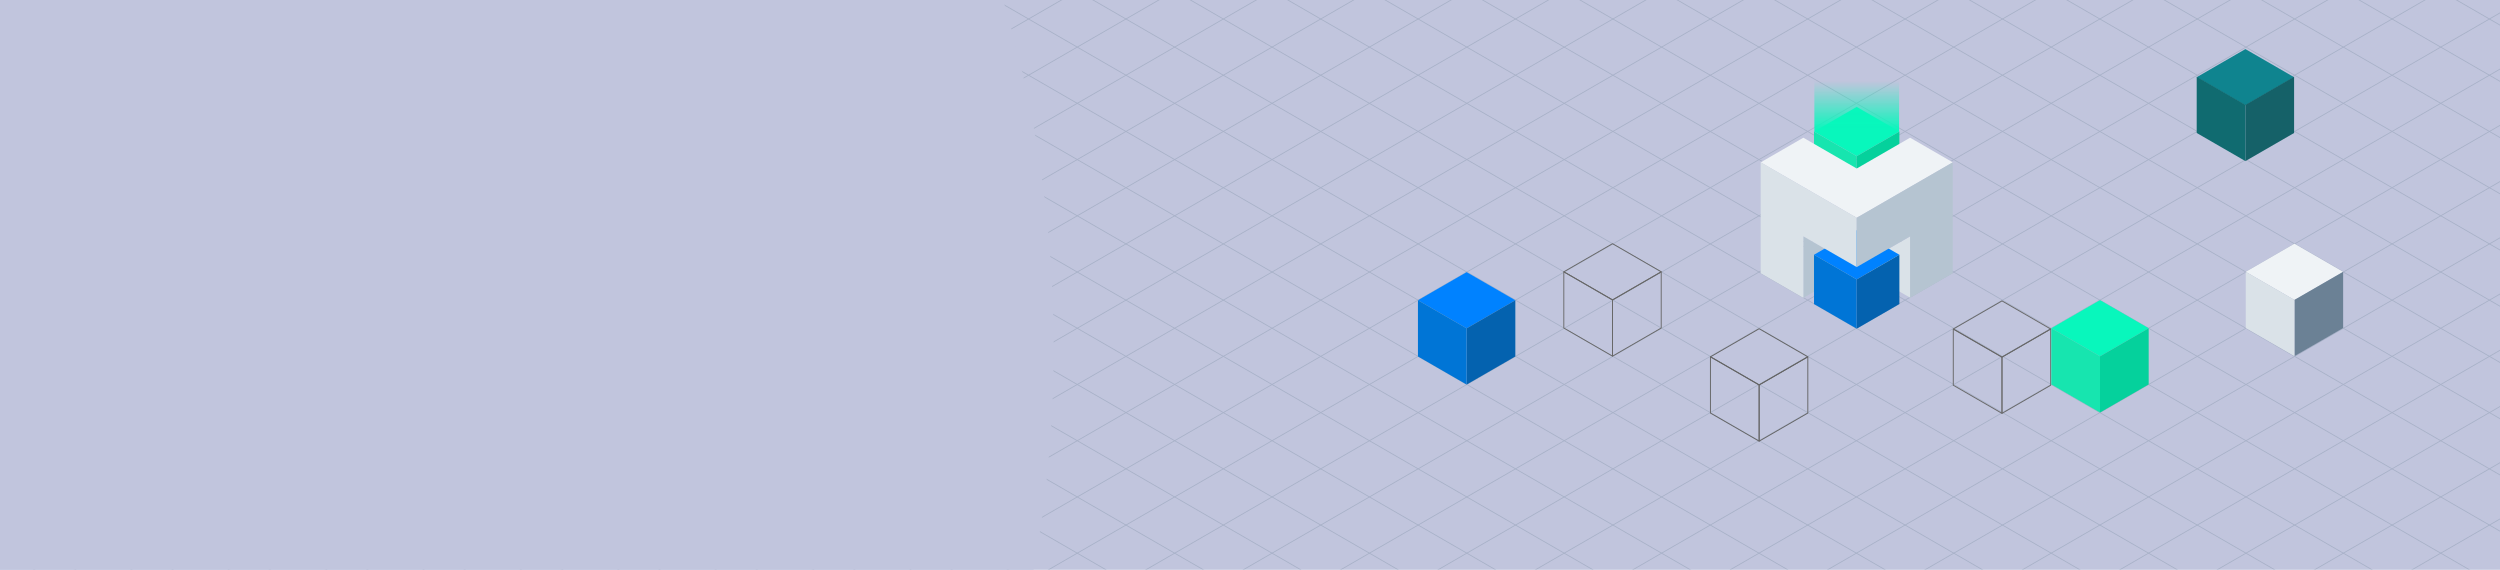 <svg width="1426" height="325" viewBox="0 0 1426 325" fill="none" xmlns="http://www.w3.org/2000/svg">
<g clip-path="url(#clip0_6645_103753)">
<rect width="1426" height="325" fill="#C1C5DD"/>
<g opacity="0.3">
<path d="M1427.02 -763L-462 327.628" stroke="#6B8195" stroke-width="0.473" stroke-miterlimit="10"/>
<path d="M1440.91 -738.945L-448.11 351.683" stroke="#6B8195" stroke-width="0.473" stroke-miterlimit="10"/>
<path d="M1454.8 -714.889L-434.22 375.74" stroke="#6B8195" stroke-width="0.473" stroke-miterlimit="10"/>
<path d="M1468.69 -690.83L-420.338 399.793" stroke="#6B8195" stroke-width="0.473" stroke-miterlimit="10"/>
<path d="M1482.57 -666.779L-406.448 423.843" stroke="#6B8195" stroke-width="0.473" stroke-miterlimit="10"/>
<path d="M1496.46 -642.729L-392.561 447.9" stroke="#6B8195" stroke-width="0.473" stroke-miterlimit="10"/>
<path d="M1510.35 -618.668L-378.67 471.96" stroke="#6B8195" stroke-width="0.473" stroke-miterlimit="10"/>
<path d="M1524.24 -594.617L-364.785 496.011" stroke="#6B8195" stroke-width="0.473" stroke-miterlimit="10"/>
<path d="M1538.12 -570.555L-350.897 520.068" stroke="#6B8195" stroke-width="0.473" stroke-miterlimit="10"/>
<path d="M1552.01 -546.502L-337.007 544.121" stroke="#6B8195" stroke-width="0.473" stroke-miterlimit="10"/>
<path d="M1565.9 -522.455L-323.119 568.173" stroke="#6B8195" stroke-width="0.473" stroke-miterlimit="10"/>
<path d="M1579.79 -498.395L-309.229 592.234" stroke="#6B8195" stroke-width="0.473" stroke-miterlimit="10"/>
<path d="M1593.67 -474.34L-295.345 616.289" stroke="#6B8195" stroke-width="0.473" stroke-miterlimit="10"/>
<path d="M1607.56 -450.285L-281.456 640.343" stroke="#6B8195" stroke-width="0.473" stroke-miterlimit="10"/>
<path d="M1621.45 -426.229L-267.567 664.394" stroke="#6B8195" stroke-width="0.473" stroke-miterlimit="10"/>
<path d="M1635.34 -402.176L-253.678 688.452" stroke="#6B8195" stroke-width="0.473" stroke-miterlimit="10"/>
<path d="M1649.23 -378.123L-239.796 712.505" stroke="#6B8195" stroke-width="0.473" stroke-miterlimit="10"/>
<path d="M1663.12 -354.066L-225.904 736.562" stroke="#6B8195" stroke-width="0.473" stroke-miterlimit="10"/>
<path d="M1677.01 -330.012L-212.013 760.617" stroke="#6B8195" stroke-width="0.473" stroke-miterlimit="10"/>
<path d="M1690.89 -305.953L-198.126 784.67" stroke="#6B8195" stroke-width="0.473" stroke-miterlimit="10"/>
<path d="M1704.78 -281.904L-184.235 808.724" stroke="#6B8195" stroke-width="0.473" stroke-miterlimit="10"/>
<path d="M1718.67 -257.85L-170.354 832.779" stroke="#6B8195" stroke-width="0.473" stroke-miterlimit="10"/>
<path d="M1732.56 -233.793L-156.462 856.835" stroke="#6B8195" stroke-width="0.473" stroke-miterlimit="10"/>
<path d="M1746.44 -209.738L-142.574 880.89" stroke="#6B8195" stroke-width="0.473" stroke-miterlimit="10"/>
<path d="M1760.33 -185.682L-128.684 904.941" stroke="#6B8195" stroke-width="0.473" stroke-miterlimit="10"/>
<path d="M1774.22 -161.631L-114.801 928.997" stroke="#6B8195" stroke-width="0.473" stroke-miterlimit="10"/>
<path d="M1788.11 -137.574L-100.91 953.054" stroke="#6B8195" stroke-width="0.473" stroke-miterlimit="10"/>
<path d="M1802 -113.521L-87.023 977.107" stroke="#6B8195" stroke-width="0.473" stroke-miterlimit="10"/>
<path d="M1815.89 -89.461L-73.132 1001.17" stroke="#6B8195" stroke-width="0.473" stroke-miterlimit="10"/>
<path d="M1829.77 -65.406L-59.251 1025.22" stroke="#6B8195" stroke-width="0.473" stroke-miterlimit="10"/>
<path d="M1843.66 -41.357L-45.361 1049.27" stroke="#6B8195" stroke-width="0.473" stroke-miterlimit="10"/>
<path d="M1857.55 -17.297L-31.473 1073.33" stroke="#6B8195" stroke-width="0.473" stroke-miterlimit="10"/>
<path d="M1871.44 6.754L-17.583 1097.38" stroke="#6B8195" stroke-width="0.473" stroke-miterlimit="10"/>
<path d="M1885.33 30.812L-3.691 1121.44" stroke="#6B8195" stroke-width="0.473" stroke-miterlimit="10"/>
<path d="M1899.22 54.867L10.19 1145.49" stroke="#6B8195" stroke-width="0.473" stroke-miterlimit="10"/>
<path d="M1913.1 78.916L24.079 1169.54" stroke="#6B8195" stroke-width="0.473" stroke-miterlimit="10"/>
<path d="M1926.99 102.975L37.971 1193.6" stroke="#6B8195" stroke-width="0.473" stroke-miterlimit="10"/>
<path d="M1940.88 127.031L51.861 1217.66" stroke="#6B8195" stroke-width="0.473" stroke-miterlimit="10"/>
<path d="M1954.77 151.088L65.742 1241.72" stroke="#6B8195" stroke-width="0.473" stroke-miterlimit="10"/>
<path d="M1968.65 175.139L79.634 1265.76" stroke="#6B8195" stroke-width="0.473" stroke-miterlimit="10"/>
<path d="M79.634 -763L1968.65 327.628" stroke="#6B8195" stroke-width="0.473" stroke-miterlimit="10"/>
<path d="M65.742 -738.945L1954.77 351.683" stroke="#6B8195" stroke-width="0.473" stroke-miterlimit="10"/>
<path d="M51.861 -714.889L1940.88 375.74" stroke="#6B8195" stroke-width="0.473" stroke-miterlimit="10"/>
<path d="M37.971 -690.83L1926.99 399.793" stroke="#6B8195" stroke-width="0.473" stroke-miterlimit="10"/>
<path d="M24.079 -666.779L1913.1 423.843" stroke="#6B8195" stroke-width="0.473" stroke-miterlimit="10"/>
<path d="M10.19 -642.729L1899.22 447.9" stroke="#6B8195" stroke-width="0.473" stroke-miterlimit="10"/>
<path d="M-3.691 -618.668L1885.33 471.96" stroke="#6B8195" stroke-width="0.473" stroke-miterlimit="10"/>
<path d="M-17.583 -594.617L1871.44 496.011" stroke="#6B8195" stroke-width="0.473" stroke-miterlimit="10"/>
<path d="M-31.473 -570.555L1857.55 520.068" stroke="#6B8195" stroke-width="0.473" stroke-miterlimit="10"/>
<path d="M-45.361 -546.502L1843.66 544.121" stroke="#6B8195" stroke-width="0.473" stroke-miterlimit="10"/>
<path d="M-59.251 -522.455L1829.77 568.173" stroke="#6B8195" stroke-width="0.473" stroke-miterlimit="10"/>
<path d="M-73.132 -498.395L1815.89 592.234" stroke="#6B8195" stroke-width="0.473" stroke-miterlimit="10"/>
<path d="M-87.023 -474.34L1802 616.289" stroke="#6B8195" stroke-width="0.473" stroke-miterlimit="10"/>
<path d="M-100.91 -450.285L1788.11 640.343" stroke="#6B8195" stroke-width="0.473" stroke-miterlimit="10"/>
<path d="M-114.801 -426.229L1774.22 664.394" stroke="#6B8195" stroke-width="0.473" stroke-miterlimit="10"/>
<path d="M-128.684 -402.176L1760.33 688.452" stroke="#6B8195" stroke-width="0.473" stroke-miterlimit="10"/>
<path d="M-142.574 -378.123L1746.44 712.505" stroke="#6B8195" stroke-width="0.473" stroke-miterlimit="10"/>
<path d="M-156.462 -354.066L1732.56 736.562" stroke="#6B8195" stroke-width="0.473" stroke-miterlimit="10"/>
<path d="M-170.354 -330.012L1718.67 760.617" stroke="#6B8195" stroke-width="0.473" stroke-miterlimit="10"/>
<path d="M-184.235 -305.953L1704.78 784.67" stroke="#6B8195" stroke-width="0.473" stroke-miterlimit="10"/>
<path d="M-198.126 -281.904L1690.89 808.724" stroke="#6B8195" stroke-width="0.473" stroke-miterlimit="10"/>
<path d="M-212.013 -257.85L1677.01 832.779" stroke="#6B8195" stroke-width="0.473" stroke-miterlimit="10"/>
<path d="M-225.904 -233.793L1663.12 856.835" stroke="#6B8195" stroke-width="0.473" stroke-miterlimit="10"/>
<path d="M-239.796 -209.738L1649.23 880.89" stroke="#6B8195" stroke-width="0.473" stroke-miterlimit="10"/>
<path d="M-253.678 -185.682L1635.34 904.941" stroke="#6B8195" stroke-width="0.473" stroke-miterlimit="10"/>
<path d="M-267.567 -161.631L1621.45 928.997" stroke="#6B8195" stroke-width="0.473" stroke-miterlimit="10"/>
<path d="M-281.456 -137.574L1607.56 953.054" stroke="#6B8195" stroke-width="0.473" stroke-miterlimit="10"/>
<path d="M-295.345 -113.521L1593.67 977.107" stroke="#6B8195" stroke-width="0.473" stroke-miterlimit="10"/>
<path d="M-309.229 -89.461L1579.79 1001.17" stroke="#6B8195" stroke-width="0.473" stroke-miterlimit="10"/>
<path d="M-323.119 -65.406L1565.9 1025.22" stroke="#6B8195" stroke-width="0.473" stroke-miterlimit="10"/>
<path d="M-337.007 -41.357L1552.01 1049.27" stroke="#6B8195" stroke-width="0.473" stroke-miterlimit="10"/>
<path d="M-350.897 -17.297L1538.12 1073.33" stroke="#6B8195" stroke-width="0.473" stroke-miterlimit="10"/>
<path d="M-364.785 6.754L1524.24 1097.38" stroke="#6B8195" stroke-width="0.473" stroke-miterlimit="10"/>
<path d="M-378.67 30.812L1510.35 1121.44" stroke="#6B8195" stroke-width="0.473" stroke-miterlimit="10"/>
<path d="M-392.561 54.867L1496.46 1145.49" stroke="#6B8195" stroke-width="0.473" stroke-miterlimit="10"/>
<path d="M-406.448 78.916L1482.57 1169.54" stroke="#6B8195" stroke-width="0.473" stroke-miterlimit="10"/>
<path d="M-420.338 102.975L1468.69 1193.6" stroke="#6B8195" stroke-width="0.473" stroke-miterlimit="10"/>
<path d="M-434.22 127.031L1454.8 1217.66" stroke="#6B8195" stroke-width="0.473" stroke-miterlimit="10"/>
<path d="M-448.11 151.088L1440.91 1241.72" stroke="#6B8195" stroke-width="0.473" stroke-miterlimit="10"/>
<path d="M-462 175.139L1427.02 1265.76" stroke="#6B8195" stroke-width="0.473" stroke-miterlimit="10"/>
</g>
<path d="M1308.75 139.006L1280.97 155.043L1308.75 171.08L1336.52 155.043L1308.75 139.006Z" fill="#EFF3F6"/>
<path d="M1308.75 171.078V203.153L1336.53 187.116V155.041L1308.75 171.078Z" fill="#6B8195"/>
<path d="M1308.75 171.078L1280.97 155.041V187.116L1308.75 203.153V171.078Z" fill="#DAE2E8"/>
<path d="M1280.78 28L1253 44.037L1280.78 60.075L1308.55 44.037L1280.78 28Z" fill="#0F848F"/>
<path d="M1280.78 59.813V91.887L1308.55 75.85V43.775L1280.78 59.813Z" fill="#156168"/>
<path d="M1280.78 59.813L1253 43.775V75.85L1280.78 91.887V59.813Z" fill="#106B70"/>
<path d="M1141.93 171.635L1114.15 187.672L1141.93 203.709L1169.7 187.672L1141.93 171.635Z" stroke="#676767" stroke-width="0.532" stroke-linejoin="round"/>
<path d="M1141.93 203.707V235.782L1169.7 219.744V187.67L1141.93 203.707Z" stroke="#676767" stroke-width="0.532" stroke-linejoin="round"/>
<path d="M1141.93 203.707L1114.15 187.67V219.744L1141.93 235.782V203.707Z" stroke="#676767" stroke-width="0.532" stroke-linejoin="round"/>
<path d="M919.779 139L892 155.037L919.779 171.075L947.552 155.037L919.779 139Z" stroke="#676767" stroke-width="0.532" stroke-linejoin="round"/>
<path d="M919.78 171.074V203.149L947.553 187.112V155.037L919.78 171.074Z" stroke="#676767" stroke-width="0.532" stroke-linejoin="round"/>
<path d="M919.779 171.074L892 155.037V187.112L919.779 203.149V171.074Z" stroke="#676767" stroke-width="0.532" stroke-linejoin="round"/>
<path d="M836.567 155.225L808.794 171.262L836.567 187.299L864.345 171.262L836.567 155.225Z" fill="#0082FF"/>
<path d="M836.568 187.299V219.374L864.347 203.336V171.262L836.568 187.299Z" fill="#0462AF"/>
<path d="M836.567 187.299L808.794 171.262V203.336L836.567 219.374V187.299Z" fill="#0075D6"/>
<path d="M1197.84 171.18L1170.06 187.217L1197.84 203.254L1225.61 187.217L1197.84 171.18Z" fill="#08F7BC"/>
<path d="M1197.84 203.252V235.327L1225.61 219.289V187.215L1197.84 203.252Z" fill="#05D19C"/>
<path d="M1197.84 203.252L1170.06 187.215V219.289L1197.84 235.327V203.252Z" fill="#17E5AF"/>
<path d="M1003.41 187.496L975.63 203.533L1003.41 219.571L1031.18 203.533L1003.41 187.496Z" stroke="#636363" stroke-width="0.532" stroke-linejoin="round"/>
<path d="M1003.41 219.569V251.643L1031.18 235.606V203.531L1003.41 219.569Z" stroke="#636363" stroke-width="0.532" stroke-linejoin="round"/>
<path d="M1003.41 219.569L975.63 203.531V235.606L1003.41 251.643V219.569Z" stroke="#636363" stroke-width="0.532" stroke-linejoin="round"/>
<path d="M1059.06 60.977L1034.71 75.031L1059.06 89.089L1083.41 75.031L1059.06 60.977Z" fill="#08F7BC"/>
<path d="M1059.06 89.089V117.205L1034.71 103.147V75.031L1059.06 89.089Z" fill="#17E5AF"/>
<path d="M1083.41 75.031L1059.06 89.089V117.205L1083.41 103.147V75.031Z" fill="#05D19C"/>
<path d="M1028.63 78.545L1059.06 96.118L1089.5 78.545L1113.84 92.603L1059.06 124.23L1004.28 92.603L1028.63 78.545Z" fill="#EFF3F6"/>
<path d="M1028.63 169.916L1059.06 152.346L1028.63 134.773V169.916Z" fill="#B5C4D1"/>
<path d="M1089.75 134.773L1059.06 152.346L1089.75 169.916V134.773Z" fill="#DAE2E8"/>
<path d="M1059.06 131.262L1034.71 145.316L1059.06 159.374L1083.41 145.316L1059.06 131.262Z" fill="#0082FF"/>
<path d="M1059.06 159.374V187.49L1034.71 173.432V145.316L1059.06 159.374Z" fill="#0075D6"/>
<path d="M1083.41 145.316L1059.06 159.374V187.49L1083.41 173.432V145.316Z" fill="#0462AF"/>
<path d="M1028.63 169.917V134.774L1059.06 152.347V124.231L1004.28 92.603V155.862L1028.63 169.917Z" fill="#DAE2E8"/>
<path d="M1059.06 152.347L1089.5 134.774V169.917L1113.84 155.862V92.603L1059.06 124.231V152.347Z" fill="#B5C4D1"/>
<path d="M1083.25 74.946H1034.91V44.918H1083.25V74.946Z" fill="url(#paint0_linear_6645_103753)"/>
<g filter="url(#filter0_f_6645_103753)">
<ellipse cx="122.5" cy="198.5" rx="478.5" ry="580.5" fill="#C1C5DD"/>
</g>
</g>
<defs>
<filter id="filter0_f_6645_103753" x="-950" y="-976" width="2145" height="2349" filterUnits="userSpaceOnUse" color-interpolation-filters="sRGB">
<feFlood flood-opacity="0" result="BackgroundImageFix"/>
<feBlend mode="normal" in="SourceGraphic" in2="BackgroundImageFix" result="shape"/>
<feGaussianBlur stdDeviation="297" result="effect1_foregroundBlur_6645_103753"/>
</filter>
<linearGradient id="paint0_linear_6645_103753" x1="1059.08" y1="74.762" x2="1059.08" y2="46.203" gradientUnits="userSpaceOnUse">
<stop stop-color="#08F7BC"/>
<stop offset="1" stop-color="#08F7BC" stop-opacity="0"/>
</linearGradient>
<clipPath id="clip0_6645_103753">
<rect width="1426" height="325" fill="white"/>
</clipPath>
</defs>
</svg>
